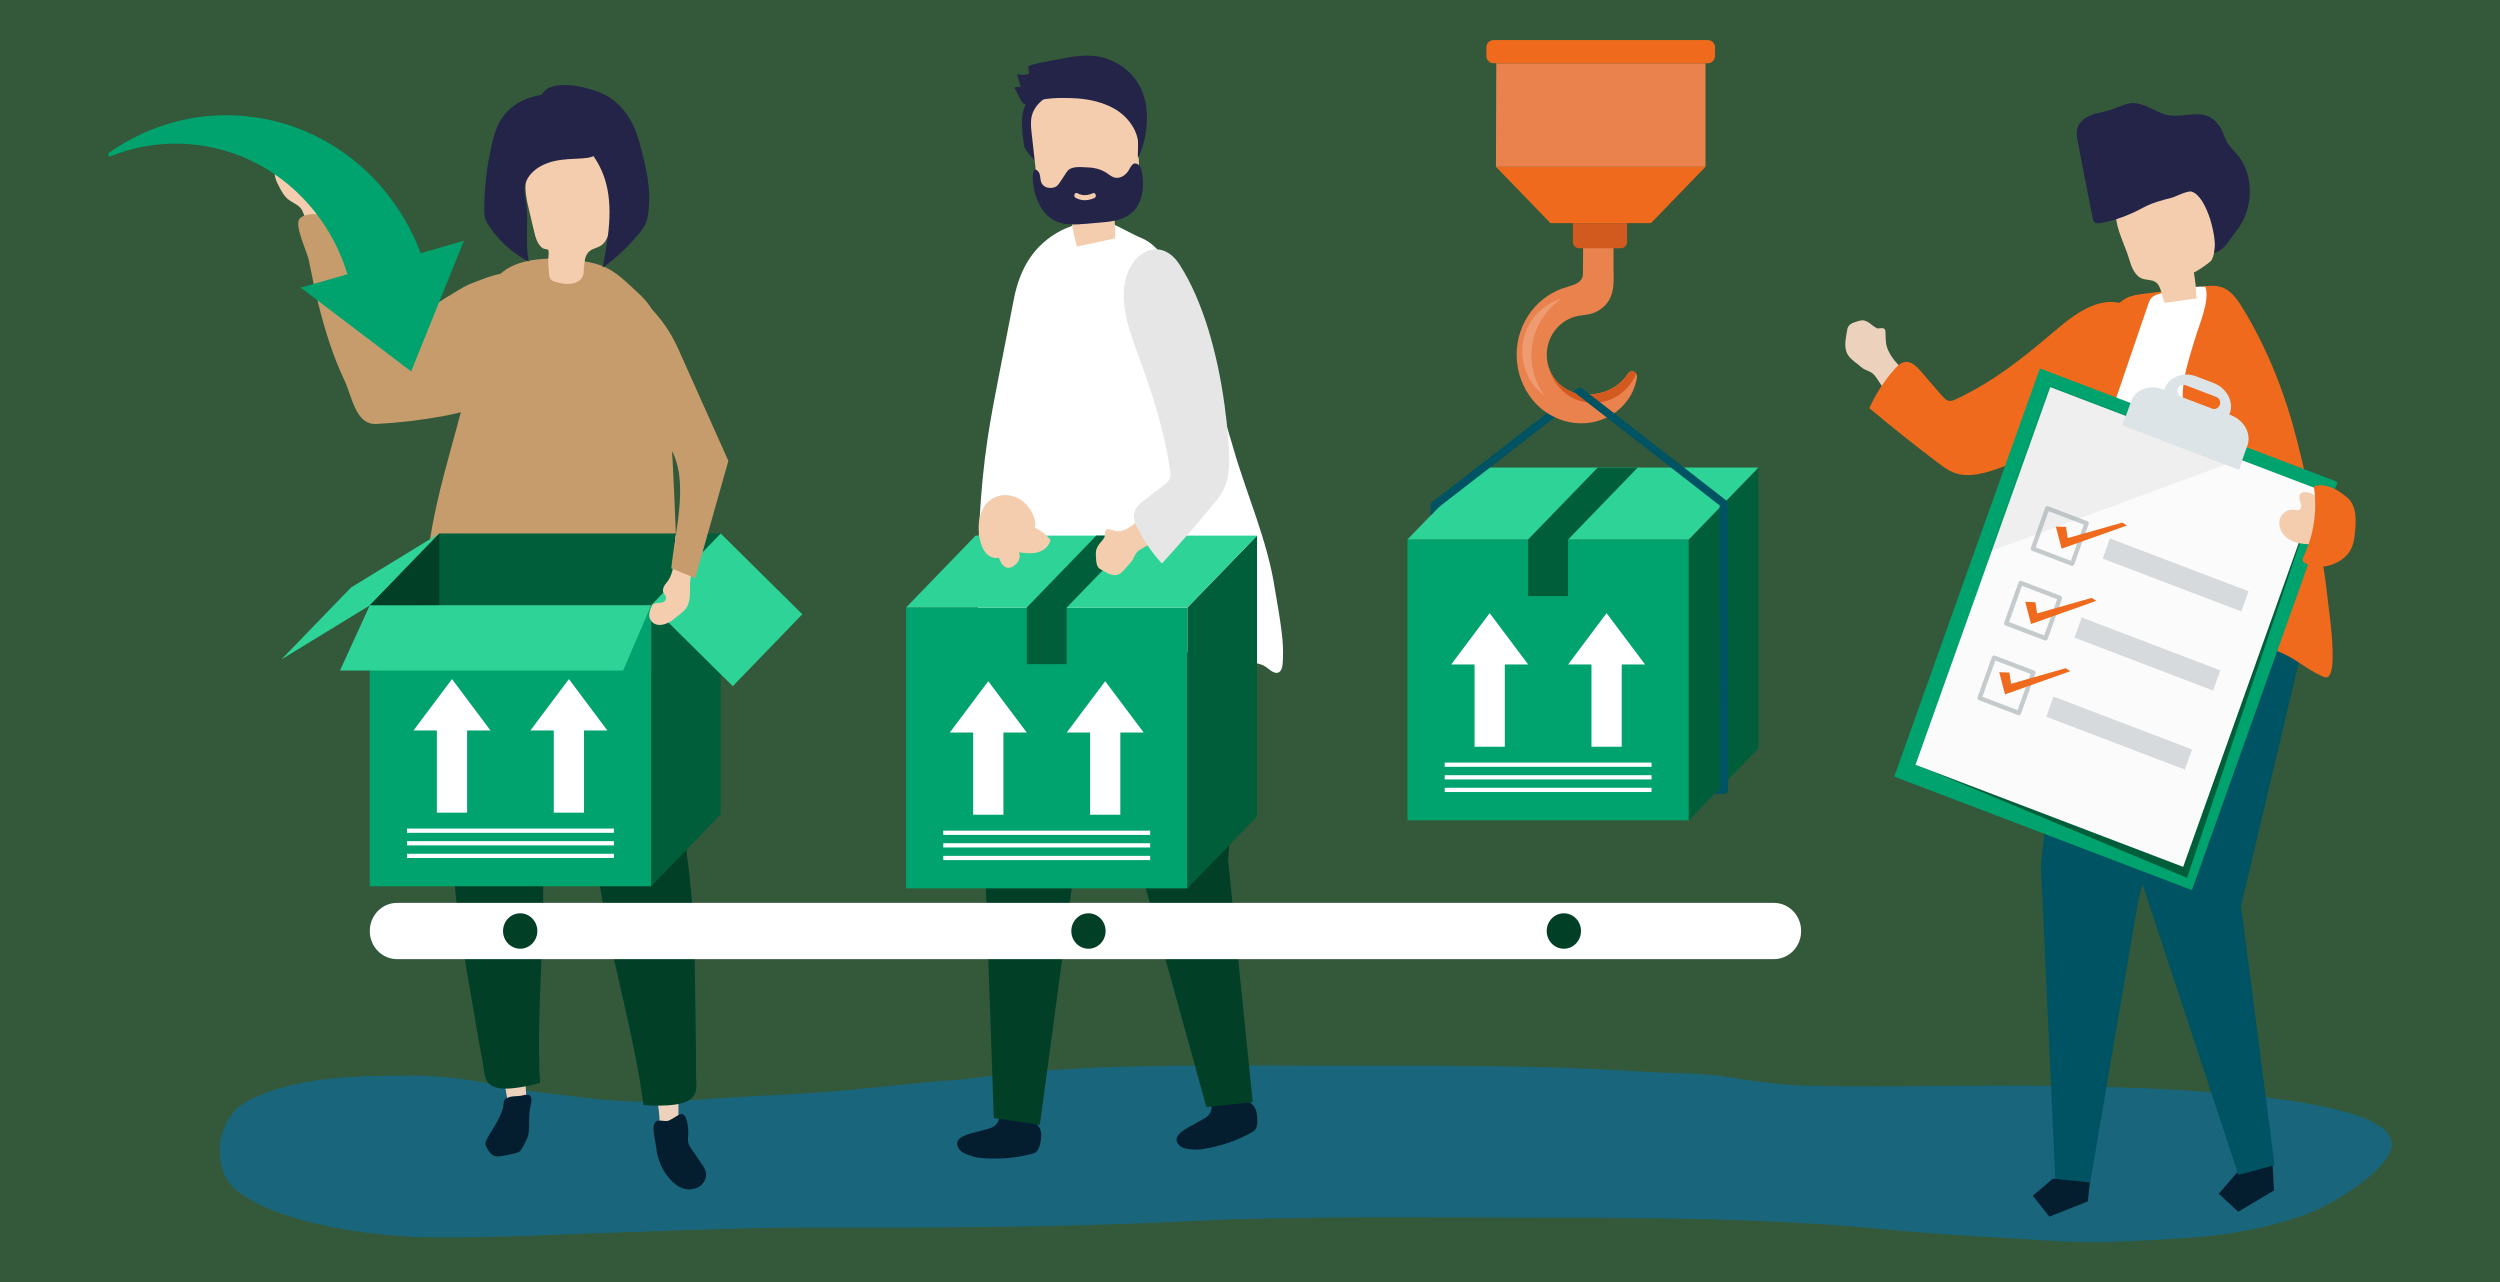 <?xml version="1.0" encoding="utf-8"?>
<!-- Generator: Adobe Illustrator 23.0.5, SVG Export Plug-In . SVG Version: 6.00 Build 0)  -->
<svg version="1.0" id="Layer_1" xmlns="http://www.w3.org/2000/svg" xmlns:xlink="http://www.w3.org/1999/xlink" x="0px" y="0px"
	 viewBox="0 0 624 320" style="enable-background:new 0 0 624 320;" xml:space="preserve">
<rect x="0" y="0" width="624" height="320" fill="#333333" stroke="none"/>
<style type="text/css">
	.st0{opacity:0.3;fill:#35B24A;}
	.st1{opacity:0.5;}
	.st2{fill:#0071BC;}
	.st3{fill:#041E30;}
	.st4{fill:#013F26;}
	.st5{fill:#FFFFFF;}
	.st6{fill:#242449;}
	.st7{fill:#F4CDAF;}
	.st8{fill:#C69C6D;}
	.st9{fill:#ECD1BD;}
	.st10{fill:#00A26D;}
	.st11{fill:#015E3A;}
	.st12{fill:#2DD397;}
	.st13{fill:#005362;}
	.st14{fill:#EA824E;}
	.st15{fill:#D35A1E;}
	.st16{opacity:0.2;fill:#FFFFFF;}
	.st17{fill:#EF6A1C;}
	.st18{fill:#FBFBFB;}
	.st19{opacity:0.05;}
	.st20{opacity:0.12;}
	.st21{fill:#DDE4E8;}
	.st22{opacity:0.47;}
	.st23{fill:#879499;}
	.st24{opacity:0.32;fill:#879499;}
	.st25{fill:#E6E6E6;}
</style>
<rect x="0" class="st0" width="624" height="320"/>
<g>
	<g class="st1">
		<path class="st2" d="M303.57,265.94c-15.88,0.04-31.75,0.32-47.6,1.62c-5.98,0.49-11.83,1.57-17.82,2.01
			c-11.96,0.87-23.71,2.5-35.72,3.25c-9.67,0.6-19.38,0.96-29.02,1.73c-9.04,0.72-19.04,0.55-28.01-0.63
			c-6.64-0.88-13.31-1.37-19.84-2.78c-7.3-1.58-15.24-2.71-22.84-2.67c-10.85,0.06-21.42,0.06-31.8,2.85
			c-3.64,0.98-8.11,2.59-10.87,4.64c-6.34,4.7-7.19,16.42-0.87,21.3c10.66,8.2,33.4,11.42,48.33,11.57
			c16.37,0.17,32.27-0.73,48.66-1.26c15.23-0.49,30.42-1.19,45.68-1.16c31.16,0.05,62.32,0,93.43-1.54
			c29.22-1.45,58.52-0.95,87.8-0.95c30.03,0,59.86,0.17,89.67,3.13c12.99,1.29,26.23,1.74,39.28,2.64
			c11.69,0.81,22.93-0.02,34.58-0.76c9.78-0.63,19.49-2.48,28.38-5.62c7.03-2.49,19.57-10.21,21.73-16.14
			c6.05-16.63-85.21-16.23-99.22-16.2c-15.67,0.04-31.47,0.42-47.13-0.02c-6.59-0.19-13.08-1.14-19.51-2.18
			c-6.4-1.04-12.86-0.78-19.35-1.21c-27.08-1.82-54.23-1.56-81.4-1.56C321.26,265.98,312.41,265.92,303.57,265.94z"/>
	</g>
	<g>
		<g>
			<g>
				<g>
					<path class="st3" d="M313.54,277.29c-0.21-0.66-0.55-1.26-1.05-1.69c-0.26-0.23-0.56-0.41-0.82-0.64
						c-1.2-1.12-1.09-2.21-2.82-1.93c-1.98,0.32-3.94,0.73-5.91,1.09c-0.08,0.01-0.16,0.03-0.22,0.09c-0.09,0.08-0.1,0.21-0.12,0.33
						c-0.07,0.71-0.14,1.42-0.21,2.13c-0.19,1.92-1.84,2.5-3.18,3.28c-0.35,0.2-0.7,0.4-1.07,0.61c-1.53,0.87-6.17,2.83-3.82,5.28
						c0.97,1.01,2.62,0.98,3.89,1.09c1.23,0.11,2.46-0.22,3.66-0.41c3.86-0.82,7.42-2.07,10.89-4.07c1.24-0.71,1.13-2.67,1-4.06
						C313.72,278.01,313.65,277.64,313.54,277.29z"/>
					<g>
						<polygon class="st4" points="305.95,153.06 310.16,168.98 306.53,214.6 312.68,275.1 301.12,276.32 285.15,218.62 
							272.27,155.41 						"/>
					</g>
				</g>
				<g>
					<path class="st3" d="M259.88,283.08c-0.05-0.69-0.24-1.36-0.62-1.9c-0.2-0.29-0.45-0.53-0.64-0.83
						c-0.91-1.38-0.54-2.41-2.29-2.58c-1.99-0.19-4-0.27-5.99-0.41c-0.08-0.01-0.16-0.01-0.23,0.03c-0.1,0.05-0.15,0.18-0.19,0.29
						c-0.23,0.67-0.47,1.34-0.7,2.01c-0.63,1.81-2.37,1.97-3.85,2.4c-0.38,0.11-0.78,0.22-1.18,0.33c-1.68,0.47-6.64,1.21-4.94,4.18
						c0.71,1.23,2.31,1.61,3.52,2.03c1.17,0.41,2.43,0.4,3.65,0.51c3.94,0.16,7.68-0.17,11.52-1.24c1.37-0.38,1.72-2.31,1.91-3.7
						C259.89,283.83,259.9,283.45,259.88,283.08z"/>
					<g>
						<polygon class="st4" points="281.44,160.62 286.99,172.17 267.67,220.49 259.55,280.74 248.05,279.05 245.99,219.07 
							248.2,154.51 						"/>
					</g>
				</g>
			</g>
			<path class="st5" d="M319.25,153.18c-0.46-2.94-0.93-5.38-1.06-6.26c-1.8-11.93-6.97-23.34-10.3-34.87
				c-3.96-13.71-8.58-27.21-13.84-40.45c-1.95-4.9-4.42-10.23-9.18-12.21c-5.47-2.27-10.75-6.86-16.21-3.54
				c-1.12,0.68-2.48,1-3.65,1.6c-6.94,3.59-10.44,9.44-11.97,17.29c-1.23,6.32-2.46,12.63-3.7,18.95
				c-1.01,5.19-2.02,10.38-2.81,15.61c-2.06,13.69-2.56,27.59-2.48,41.44c0.04,6.95,0.23,13.89,0.44,20.83
				c0.14,4.44,2.07,2.31,4.45,0.63c4.1-2.89,8.16-5.89,12.98-7.38c2.34-0.72,4.77-1.06,7.2-1.34c14.76-1.72,29.82-1.4,44.3,2.01
				c0.86,0.2,1.74,0.42,2.48,0.92c0.99,0.66,2.42,2.26,3.6,1.17c0.73-0.68,0.69-2.66,0.73-3.56
				C320.37,160.41,319.8,156.73,319.25,153.18z"/>
		</g>
		<g>
			<g>
				<g>
					<path class="st6" d="M260.44,28.4c-1.1,2.66-1.45,5.63-1.27,8.53c0.05,0.77,0.09,1.66-0.45,2.18
						c-0.58,0.56,0.09,1.56-0.46,0.96c-0.55-0.59-2.42-2.66-2.57-3.47c-0.37-1.9-0.57-3.83-0.59-5.77
						c-0.02-1.68,0.12-3.46,1.03-4.85c0.54-0.82,1.3-1.45,2.06-2.05c1.09-0.88,2.23-1.77,3.54-2.18c2.27-0.72,3.79,0,1.92,1.93
						C262.29,25.06,261.2,26.58,260.44,28.4z"/>
				</g>
				<g>
					<g>
						<path class="st7" d="M278.29,59.51c-3.16,0.68-6.32,1.35-9.48,2.03c-0.79-2.85-1.38-5.76-1.77-8.71
							c-2.83-0.19-6.2-0.76-7.48-3.72c-0.4-0.93-0.52-1.98-0.63-3.01c-0.47-4.24-0.95-8.48-1.42-12.72
							c-0.16-1.47-0.32-2.98,0.01-4.4c0.59-2.49,2.57-4.15,4.57-5.29c5.1-2.89,11.32-3.51,16.59-0.81c1.4,0.72,2.75,1.69,3.67,3.12
							c1.41,2.2,1.56,5.09,1.66,7.81c0.09,2.5,0.18,5,0.28,7.51c0.11,2.88,0.04,6.21-1.91,7.96c-1.04,0.93-2.47,1.24-3.33,2.38
							C277.53,53.7,278.65,56.86,278.29,59.51z"/>
					</g>
				</g>
				<g>
					<path class="st6" d="M258.46,48.67c0.77,2.59,2.25,4.97,4.45,6.22c2.49,1.42,5.42,1.21,8.18,0.97c1.51-0.13,3.02-0.27,4.53-0.4
						c3.82-0.34,7.55-1.28,9.07-5.72c0.7-2.05,0.75-4.34,0.39-6.52c-0.1-0.6-0.24-1.21-0.56-1.7c-0.33-0.49-0.88-0.83-1.4-0.69
						c-0.66,0.18-0.99,0.99-1.36,1.63c-0.81,1.4-2.41,2.32-3.84,1.78c-0.42-0.16-0.8-0.43-1.18-0.7c-0.15-0.11-0.31-0.22-0.47-0.33
						c-1.56-1.05-3.37-1.41-5.15-1.45c-1.54-0.04-3.84-0.37-4.83,1.12c-0.57,0.87-1.15,1.73-1.72,2.6
						c-0.24,0.36-0.48,0.72-0.81,0.97c-0.34,0.26-0.74,0.37-1.15,0.43c-1.02,0.14-2.22-0.23-2.68-1.28c-0.2-0.46-0.23-0.98-0.3-1.48
						c-0.07-0.5-0.2-1.03-0.53-1.38c-1.28-1.32-1.36,1.02-1.33,1.81C257.83,45.93,258.06,47.33,258.46,48.67z M268.91,48.22
						c1.3,0.72,2.56,0.58,3.86,0.01c0.67-0.3,1.08,0.88,0.42,1.18c-1.56,0.69-3.17,0.82-4.72-0.04
						C267.81,49.01,268.26,47.86,268.91,48.22z"/>
				</g>
				<g>
					<path class="st6" d="M254.79,21.6c-0.37-1-0.68-2.02-0.91-3.07c0.97,0.24,1.99,0.21,2.95-0.07c-0.06-0.61-0.12-1.22-0.18-1.83
						c-0.05-0.51,6.45-1.6,6.97-1.71c4.92-0.99,9.43-1.91,14.21,0.38c4.09,1.96,6.92,5.26,8,9.84c1.03,4.38,0.25,10.35-1.81,14.32
						c-0.11-1.19,0.25-4.05-0.14-5.15c-0.28-1.11-0.76-2.15-1.38-3.1c-1.23-1.89-2.99-3.4-4.94-4.39c-3.11-1.59-6.6-2.22-10.04-2.33
						c-3.15-0.1-6.97-0.09-9.94,1.12c-1.43,0.58-1.63,1-2.69-0.46c-0.19-0.26-1.77-3.33-1.65-3.35
						C253.76,21.73,254.28,21.67,254.79,21.6z"/>
				</g>
			</g>
		</g>
	</g>
	<g>
		<g>
			<g>
				<path class="st7" d="M71.9,40.98c0.66,0.46,1.19,1.25,1.61,1.98c0.68,1.19,1.6,2.54,2.93,2.52c1.15-0.02,2.09-1.12,3.25-1.14
					c1.26-0.03,2.21,1.27,2.46,2.55c0.25,1.28,0.01,2.6,0.1,3.9c0.15,2.35,1.82,5.6-0.49,7.33c-0.66,0.49-2.43,0.98-3.22,0.74
					c-1.17-0.36-1.04-0.9-1.48-2.07c-0.47-1.27-0.95-2.53-1.42-3.8c-0.7-1.88-2.28-2.1-3.73-3.25c-0.98-0.78-1.6-1.94-2.19-3.06
					c-0.57-1.08-1.15-2.21-1.16-3.43c-0.01-1.23,0.78-2.55,1.96-2.67C71.03,40.53,71.49,40.69,71.9,40.98z"/>
				<path class="st8" d="M82.35,85.88c-2.3-6.8-3.86-13.85-5.27-20.91c-0.42-2.1-3.56-8.49-2.37-10.26c1.45-2.16,7.65-1.1,9.42,0.05
					c2.31,1.51,3.8,5.8,5,8.21c3.29,6.62,5.94,14.02,11.8,18.75c-0.83-0.67,14.41-10.03,15.88-10.62
					c4.89-1.95,15.35-6.65,15.33,1.83c-0.01,3.6-0.13,7.19-0.37,10.78c-0.4,6.04-3.01,12.13-8.04,15.51
					c-3.87,2.61-8.48,3.76-13.03,4.62c-5.56,1.04-11.19,1.71-16.83,1.98c-5.11,0.25-5.98-6.83-7.92-10.94
					C84.57,91.95,83.39,88.95,82.35,85.88z"/>
			</g>
			<g>
				<g>
					<g>
						<path class="st9" d="M164.56,281.33c1.62,0.21,3.13-0.3,4.71-0.39c0.24-5.74-0.06-11.28-0.95-17.01
							c-2.6,2.66-4.57,0.91-4.77,6.18C163.49,271.82,165.02,278.76,164.56,281.33z"/>
						<path class="st3" d="M169.79,278.11c1.88-0.57,2.05,4,2,5.07c-0.03,0.64-0.14,1.3-0.01,1.93c0.14,0.69,0.54,1.3,0.94,1.87
							c0.83,1.21,1.66,2.42,2.49,3.64c0.37,0.54,0.75,1.1,0.93,1.74c0.45,1.59-0.53,3.38-2,4.04c-5.09,2.29-9.27-4.23-10.11-8.42
							c-0.13-0.64-0.21-1.29-0.3-1.94c-0.17-1.35-0.99-4.31-0.41-5.58c0.68-1.48,2.43-0.28,3.64-0.78
							C168.08,279.22,169.03,278.35,169.79,278.11z"/>
					</g>
					<path class="st4" d="M139.61,185.03c3.9,13.25,8.53,26.26,10.82,40.03c2.83,17.01,7.98,33.73,10.17,50.74
						c2,0.18,4.02,0.21,6.02,0.09c2.3-0.15,5.96-0.57,6.93-3.1c0.49-1.29,0.16-3.46,0.17-4.84c0.03-4.4-0.03-8.79-0.1-13.19
						c-0.2-12.44-0.12-25.01-1.66-37.35c-1.62-12.98-3.13-26-4.47-38.96c-0.69-6.7-1.63-13.37-2.87-19.99
						c-0.32-1.7-3.66-19.27-4.51-19.19c-10.08,1.06-19.61,3.93-28.59,8.75c-0.87,0.47-1.72,1.04-2.07,1.94
						c-0.34,0.91-0.12,1.72,0.11,2.57c2.16,8.14,5.22,15.82,7.55,23.94C137.93,179.31,138.76,182.13,139.61,185.03z"/>
				</g>
				<g>
					<g>
						<path class="st9" d="M131.91,276.47c-1.55,0.52-3.13,0.32-4.7,0.54c-1.28-5.59-1.99-11.09-2.16-16.9
							c3.03,2.11,4.65,0.01,5.81,5.15C131.24,266.92,130.99,274.03,131.91,276.47z"/>
						<path class="st3" d="M125.72,275.26c-0.17,3.11-2.73,6.32-4.19,9.04c-0.17,0.32-0.35,0.65-0.37,1.02
							c-0.04,0.54,0.26,1.04,0.54,1.5c0.39,0.64,0.82,1.31,1.49,1.62c0.65,0.31,1.41,0.22,2.12,0.1c1.19-0.2,2.36-0.45,3.53-0.76
							c0.29-0.08,0.59-0.16,0.83-0.34c0.29-0.21,0.47-0.54,0.65-0.86c0.9-1.63,1.65-2.79,1.71-4.66c0.06-1.94-0.07-3.96,0.38-5.86
							c0.22-0.92,0.51-2.1-0.23-2.65c-0.57-0.43-1.7,0.05-2.35,0.12c-1.16,0.13-2.21-0.01-3.3,0.55c-0.22,0.11-0.44,0.25-0.58,0.46
							C125.78,274.75,125.73,275,125.72,275.26z"/>
					</g>
					<path class="st4" d="M138.92,177.04c-1.43,13.77-3.61,27.45-3.36,41.42c0.31,17.26-1.71,34.68-0.76,51.81
						c-1.93,0.57-3.91,0.99-5.9,1.25c-2.29,0.3-5.96,0.6-7.37-1.7c-0.72-1.17-0.79-3.37-1.05-4.72c-0.83-4.31-1.57-8.64-2.3-12.98
						c-2.06-12.26-4.42-24.59-5.16-37.01c-0.77-13.06-1.65-26.15-2.69-39.14c-0.54-6.71-0.83-13.45-0.81-20.19
						c0-1.74,0.09-19.64,0.94-19.72c10.09-0.92,19.97,0.05,29.68,3.05c0.94,0.29,1.88,0.69,2.38,1.51c0.5,0.82,0.43,1.66,0.36,2.54
						c-0.65,8.41-2.25,16.56-3.07,24.98C139.53,171.09,139.23,174.02,138.92,177.04z"/>
				</g>
				<path class="st8" d="M150.61,66.51c0.16,0.07,0.32,0.14,0.48,0.21c2.63,1.21,4.81,3.24,6.94,5.24c3.2,3,4.79,4.33,5.86,8.55
					c1,3.94,1.53,8.08,2.05,12.11c2.68,20.71,2.3,41.15,3.9,61.95c0.44,5.66,0.65,12.3-3.58,15.92c-6.82-6.15-15.76-7.01-24.41-7.52
					c-6.07-0.36-11.9-2.74-18.03-2.4c-5.86,0.33-10.86-1.47-16.78-1.42c-1.43,0.01-3.24-0.11-3.73-1.5
					c2.39-6.21,2.73-13.02,3.55-19.65c2.14-17.15,8.56-33.35,11.73-50.33c1.08-5.77,2.01-15.4,6.6-19.54
					c5-4.51,15.8-3.97,21.83-2.68C148.24,65.7,149.45,66.03,150.61,66.51z"/>
				<g>
					<g>
						<g>
							<g>
								<path class="st7" d="M145.33,69.25c-0.11,0.19-0.24,0.36-0.42,0.53c-0.71,0.65-1.67,0.98-2.61,1.07
									c-1.23,0.11-2.47-0.17-3.67-0.48c-1.62-0.42-1.51-1.41-1.66-2.96c-0.08-0.85-0.12-1.7-0.13-2.55
									c-0.01-0.47,0.26-2.12-0.01-2.47c-0.18-0.23-0.98-0.2-1.32-0.41c-0.53-0.33-0.96-0.9-1.27-1.46
									c-0.49-0.89-0.73-1.9-0.96-2.89c-0.41-1.73-0.81-3.45-1.22-5.18c-0.42-1.76-0.83-3.54-0.9-5.36
									c-0.1-2.74,0.54-6.55,2.63-8.42c1.91-1.71,4.59-2.19,7.03-2.37c3.23-0.24,6.53,0.57,9.21,2.49
									c1.08,0.78,2.09,1.76,2.68,3.07c0.91,2.02,0.7,4.45,0.47,6.73c-0.22,2.1-0.43,4.2-0.65,6.3c-0.25,2.42-0.69,5.19-2.52,6.4
									c-0.97,0.64-2.2,0.72-3.05,1.57c-1.06,1.06-1.09,2.75-1.21,4.17C145.68,67.83,145.7,68.6,145.33,69.25z"/>
							</g>
						</g>
					</g>
				</g>
				<path class="st6" d="M131.34,50.98c0.07,0.48,0.13,0.98,0.16,1.48c0.28,4.33-0.37,8.49,0.47,12.83c-3.77-1.9-7.15-4.9-9.79-8.69
					c-0.45-0.65-0.89-1.34-1.12-2.16c-0.21-0.78-0.22-1.62-0.21-2.44c0.06-5.26,0.67-10.53,1.83-15.63
					c0.46-2.02,1.01-4.05,1.96-5.81c2.85-5.32,8.58-7.09,13.73-7.15c2.98-0.03,6.11,0.42,8.52,2.5c2.6,2.25,3.31,6.13,3.18,9.44
					c-0.03,0.81-0.09,1.66-0.49,2.36c-0.82,1.46-2.71,1.74-4.35,1.83c-2.29,0.12-4.61,0.16-6.85,0.66
					c-2.24,0.51-4.45,1.54-5.96,3.32C130.32,46.04,130.96,48.33,131.34,50.98z"/>
				<path class="st6" d="M158.01,31.2c0.7,1.45,1.25,3.01,1.68,4.64c1.52,5.75,2.94,11.19,2.12,17.28c-0.11,0.85-0.26,1.7-0.57,2.48
					c-0.41,1.05-1.08,1.91-1.76,2.73c-2.72,3.27-5.77,6.12-9.05,8.48c1.39-7.34,2.75-15.21,0.53-22.14
					c-1.72-5.39-5.32-9.21-9.26-12.14c-2.2-1.64-8.13-4.96-6.61-8.62c2.09-5.04,13.56-1.83,16.74,0.2
					C154.65,25.88,156.62,28.34,158.01,31.2z"/>
			</g>
		</g>
	</g>
	<g>
		<rect x="226.15" y="151.64" class="st10" width="70.23" height="70.1"/>
		<polygon class="st11" points="296.38,221.74 313.75,203.79 313.75,133.69 296.38,151.64 		"/>
		<polygon class="st12" points="296.38,151.64 313.75,133.69 243.51,133.69 226.15,151.64 		"/>
		<polygon class="st11" points="273.64,133.69 256.27,151.64 256.27,165.77 266.24,165.77 266.24,151.64 266.26,151.64 
			283.62,133.69 		"/>
		<g>
			<polygon class="st5" points="275.85,170.03 266.25,182.84 272.08,182.84 272.08,203.36 279.63,203.36 279.63,182.84 
				285.46,182.84 			"/>
			<polygon class="st5" points="237.07,182.84 242.9,182.84 242.9,203.36 250.45,203.36 250.45,182.84 256.28,182.84 246.67,170.03 
							"/>
		</g>
		<g>
			<rect x="235.44" y="207.33" class="st5" width="51.64" height="1.06"/>
			<rect x="235.44" y="210.47" class="st5" width="51.64" height="1.06"/>
			<rect x="235.44" y="213.62" class="st5" width="51.64" height="1.06"/>
		</g>
	</g>
	<g>
		<rect x="92.29" y="151.11" class="st10" width="70.23" height="70.1"/>
		<polygon class="st11" points="162.52,221.21 179.89,203.26 179.89,133.16 162.52,151.11 		"/>
		<polygon class="st11" points="162.52,151.11 179.89,133.16 109.66,133.16 92.29,151.11 		"/>
		<g>
			<polygon class="st5" points="142,169.5 132.39,182.32 138.22,182.32 138.22,202.84 145.77,202.84 145.77,182.32 151.6,182.32 			
				"/>
			<polygon class="st5" points="103.21,182.32 109.04,182.32 109.04,202.84 116.59,202.84 116.59,182.32 122.42,182.32 
				112.82,169.5 			"/>
		</g>
		<polygon class="st12" points="179.89,133.16 200.26,153.32 182.9,171.27 162.52,151.11 		"/>
		<polygon class="st12" points="109.65,133.16 87.62,146.63 70.26,164.58 92.29,151.11 		"/>
		<polygon class="st4" points="109.65,133.16 109.65,151.11 92.29,151.11 		"/>
		<polygon class="st12" points="162.52,151.11 155.53,167.37 84.86,167.37 92.29,151.11 		"/>
		<g>
			<rect x="101.59" y="206.81" class="st5" width="51.64" height="1.06"/>
			<rect x="101.59" y="209.95" class="st5" width="51.64" height="1.06"/>
			<rect x="101.59" y="213.1" class="st5" width="51.64" height="1.06"/>
		</g>
	</g>
	<path class="st10" d="M104.99,63.2c-6.52-17.48-21.7-30.93-40.91-33.86c-13.45-2.05-26.45,1.43-36.86,8.78
		c-0.47,0.34-0.1,1.09,0.43,0.88c7.01-2.82,14.79-3.86,22.76-2.65c17.62,2.68,31.33,15.62,36.3,32.1L75.06,71.8l13.67,10.37
		l13.89,10.54l5.69-14.09l7.48-18.52L104.99,63.2z"/>
	<g>
		<g>
			<rect x="351.3" y="134.65" class="st10" width="70.23" height="70.1"/>
			<polygon class="st11" points="421.53,204.75 438.9,186.8 438.9,116.7 421.53,134.65 			"/>
			<polygon class="st12" points="421.53,134.65 438.9,116.7 368.66,116.7 351.3,134.65 			"/>
			<polygon class="st11" points="398.79,116.7 381.42,134.65 381.42,148.78 391.39,148.78 391.39,134.65 391.41,134.65 
				408.77,116.7 			"/>
			<g>
				<polygon class="st5" points="401,153.04 391.4,165.85 397.23,165.85 397.23,186.38 404.78,186.38 404.78,165.85 410.61,165.85 
									"/>
				<polygon class="st5" points="362.22,165.85 368.05,165.85 368.05,186.38 375.6,186.38 375.6,165.85 381.43,165.85 
					371.82,153.04 				"/>
			</g>
			<g>
				<rect x="360.59" y="190.34" class="st5" width="51.64" height="1.06"/>
				<rect x="360.59" y="193.49" class="st5" width="51.64" height="1.06"/>
				<rect x="360.59" y="196.63" class="st5" width="51.64" height="1.06"/>
			</g>
		</g>
		<g>
			<path class="st13" d="M389.29,103.22c0.45-0.32,0.55-0.95,0.24-1.41c-0.31-0.46-0.92-0.57-1.37-0.25l-30.67,23.73
				c-0.26,0.19-0.42,0.5-0.42,0.83v2.56l1.96-2.03l0,0L389.29,103.22z"/>
		</g>
		<g>
			<g>
				<path class="st14" d="M407.82,92.76c-0.54-0.22-1.12-0.03-1.43,0.45c-3.92,5.94-10.6,5.21-10.73,5.2
					c-5.29,0-9.59-4.43-9.59-9.87c0-4.36,2.85-8.25,6.92-9.47c0.68-0.2,1.37-0.3,2.11-0.4c1.01-0.14,2.06-0.28,3.07-0.73
					c1.64-0.73,2.95-1.97,3.7-3.51c0.97-1.99,0.92-4.19,0.88-6.33c-0.01-0.42-0.02-0.84-0.02-1.26v-4.88c0-0.32-0.25-0.57-0.55-0.57
					h-6.49c-0.3,0-0.55,0.25-0.55,0.57c0,0-0.02,6.09-0.03,6.23c-0.01,2.14-1.6,2.76-4.04,3.45c-3.5,1-6.7,3.17-8.93,6.13
					c-2.31,3.06-3.59,6.89-3.59,10.77c0,4.17,1.45,8.21,4.08,11.39c3.04,3.66,7.57,5.73,12.1,5.73c1.41,0,2.83-0.2,4.2-0.62
					c5.17-1.57,8.96-5.87,9.66-10.95C408.66,93.51,408.36,92.97,407.82,92.76z"/>
				<path class="st15" d="M407.82,92.76c-0.54-0.22-1.12-0.03-1.43,0.45v0c-3.92,5.94-10.98,5.84-14.41,4.44
					c0.01,0,0.02,0.01,0.02,0.01c-0.01,0-0.02-0.01-0.02-0.01c-0.97-0.42-1.86-1-2.64-1.7c-1.48-1.41-2.27-2.67-2.72-4.1
					c1.37,5.07,5.74,8.72,11.08,8.72c4.81,0,8.93-3.02,10.71-7.32C408.27,93.04,408.07,92.86,407.82,92.76z"/>
				<path class="st16" d="M389.77,74.59c-0.11,0.03-0.23,0.05-0.34,0.08c-6.97,2.09-10.98,9.63-8.95,16.83
					c0.86,3.08,2.7,5.59,5.05,7.3c-1.16-1.58-2.08-3.4-2.64-5.42C380.82,86.07,383.83,78.48,389.77,74.59z"/>
				<g>
					<polygon class="st14" points="373.47,15.79 425.69,15.79 425.69,41.63 373.39,41.63 					"/>
					<polygon class="st17" points="373.39,41.63 386.99,55.69 399.54,55.69 412.09,55.69 425.69,41.63 					"/>
					<path class="st15" d="M404.55,61.96h-10.4c-0.86,0-1.55-0.7-1.55-1.55v-4.71h13.51v4.71
						C406.11,61.26,405.41,61.96,404.55,61.96z"/>
				</g>
			</g>
			<path class="st17" d="M426.26,15.79h-53.45c-1,0-1.81-0.81-1.81-1.81v-2.17c0-1,0.81-1.81,1.81-1.81h53.45
				c1,0,1.81,0.81,1.81,1.81v2.17C428.07,14.98,427.26,15.79,426.26,15.79z"/>
		</g>
		<path class="st13" d="M431.2,125.67c0-0.31-0.14-0.6-0.38-0.8l-35.9-27.91c-0.36-0.29-0.86-0.29-1.22,0l-1.25,0.86l0.67,0.22
			l36.11,28.12l0.13,70.48l-1.47,1.52h2.46c0.26,0,0.51-0.11,0.7-0.3c0.18-0.19,0.29-0.45,0.29-0.72L431.2,125.67z"/>
	</g>
	<g>
		<path class="st5" d="M442.78,239.4H99.09c-3.75,0-6.79-3.14-6.79-7.02l0,0c0-3.88,3.04-7.02,6.79-7.02h343.68
			c3.75,0,6.79,3.14,6.79,7.02l0,0C449.57,236.26,446.53,239.4,442.78,239.4z"/>
		<ellipse class="st4" cx="129.84" cy="232.38" rx="4.28" ry="4.42"/>
		<ellipse class="st4" cx="271.68" cy="232.38" rx="4.28" ry="4.42"/>
		<ellipse class="st4" cx="390.34" cy="232.38" rx="4.28" ry="4.42"/>
	</g>
	<g>
		<g>
			<g>
				<path class="st7" d="M174.08,139.77c0.63-1.53,1.11-3.11,1.59-4.7c-2.34-0.56-4.68-1.09-7.03-1.56
					c-0.05,0.45-0.09,0.9-0.13,1.33c-0.2,2.24-0.06,4.52-0.49,6.73c-0.22,1.14-0.57,2.36-1.23,3.31c-0.59,0.84-1.13,1.19-1.31,2.33
					c-0.17,1.06,1.17,1.41,0.64,2.52c-0.57,1.2-2.29,0.33-3.18,1.19c-0.25,0.25-0.4,0.59-0.53,0.92c-0.32,0.86-0.55,1.87-0.14,2.69
					c1.25,2.51,4.51,1.28,5.99-0.06c1.01-0.91,2.35-1.62,3.09-2.8c1.52-2.43,0.39-5.64,1.23-8.28
					C172.99,142.15,173.58,140.98,174.08,139.77z"/>
			</g>
		</g>
		<path class="st8" d="M154.41,98.43c2.73,4.43,8.07,7.57,11.58,11.59c6.85,7.85,2.46,22.25,1.57,31.83l5.97,2.44l8.27-29.26
			l-12.56-28.06c-3.65-8.14-10.18-14.53-18.24-17.84l-5.67-2.33c2.23,0.93,4.84,17.4,5.54,19.92c0.93,3.34,1.44,7.6,2.98,10.7
			C154.01,97.76,154.2,98.1,154.41,98.43z"/>
	</g>
	<g>
		<g>
			<g>
				<path class="st9" d="M464.64,79.97c0.16-0.02,0.33-0.04,0.48-0.01c1.43,0.27,2.02,1.29,3.32,1.95c0.58,0.29,2-0.59,2.16,0.79
					c0.06,0.51,0.03,1.78,0.15,2.87c0.17,1.59,1.31,3.5,2.49,4.84c1.58,1.8,3.3,3.68,5.11,5.21c3.8,3.21,8.38,6.35,12.71,8.76
					c4.16-7.22,12.46-11.65,20.56-10.99c0.85,0.07,1.72,0.2,2.44,0.68c0.6,0.4,1.04,1.02,1.4,1.67c3.74,6.83-2.68,10.21-7.74,13.15
					c-3.16,1.84-6.48,3.49-9.87,4.83c-4.75,1.87-8.79,0.14-12.85-2.8c-4.3-3.12-8.59-6.35-12.17-10.36
					c-1.74-1.95-2.99-4.09-4.45-6.23c-1.44-2.12-2.28-1.34-4-2.85c-0.96-0.85-2.1-1.52-2.89-2.54c-1.43-1.83-0.82-4.18-0.49-6.28
					c0.08-0.52,0.14-0.88,0.43-1.28c0.47-0.65,1.2-0.86,1.92-1.09C463.76,80.13,464.19,80.03,464.64,79.97z"/>
			</g>
			<g>
				<path class="st17" d="M506.86,113.73c-2.57,1.15-5.14,2.17-7.65,3.05c-3.75,1.31-7.86,2.62-11.56,1.18
					c-1.43-0.56-2.68-1.49-3.91-2.42c-5.83-4.41-11.56-8.97-17.17-13.68c1.62-3.55,3.76-6.84,6.33-9.73
					c0.72-0.81,1.56-1.63,2.61-1.78c1.57-0.21,2.89,1.12,3.95,2.34c1.71,1.99,3.43,3.98,5.14,5.97c0.56,0.65,1.2,1.34,2.03,1.41
					c0.54,0.05,1.07-0.18,1.57-0.42c9.39-4.43,16.37-10.01,24.29-16.72c3.49-2.96,7.14-6,11.51-7.18
					c9.33-2.52,16.97,7.96,11.14,16.33C528.49,101.63,517.67,108.88,506.86,113.73z"/>
			</g>
		</g>
		<g>
			<g>
				<g>
					<polygon class="st3" points="567.33,292.38 567.6,297.13 558.67,302.45 553.8,297.97 558.13,292.94 567.06,287.62 					"/>
				</g>
				<g>
					<polygon class="st13" points="573.64,147.95 574.46,162.4 559.38,226.11 567.73,290.82 558.71,293.26 533.08,215.63 
						532.47,192.21 538.37,144.03 					"/>
				</g>
			</g>
			<g>
				<g>
					<polygon class="st13" points="515.82,155.72 509.41,216.17 513.05,295.31 521.54,296.16 533.72,224.72 552.14,153.9 					"/>
				</g>
				<g>
					<polygon class="st3" points="521.59,295.12 521.14,299.86 511.51,303.67 507.38,298.46 512.41,294.19 					"/>
				</g>
			</g>
			<g>
				<g>
					<path class="st17" d="M581.72,155.61c0.6,5.51,1.09,12.97-0.94,13.44c-0.38,0.09-0.77-0.07-1.12-0.23
						c-3.73-1.67-6.49-4.25-10.16-5.86c-3.85-1.68-8.14-2.37-12.32-2.73c-6.26-0.58-12.61-0.71-18.89-0.23
						c-4.94,0.38-9.85,1.28-14.72,2.16c-4.05,0.74-7.74,2.35-11.93,2.44c-4.29,0.1-8.61-0.86-12.46-2.83
						c-0.14-0.07-0.29-0.16-0.36-0.3c-0.08-0.16-0.03-0.35,0.01-0.52c0.65-2.55,1.06-5.05,2.46-7.24c1.56-2.45,2.56-5.46,3.61-8.18
						c2.18-5.66,4.19-11.57,5.54-17.51c2.12-8.1,4.65-16.04,6.68-24.16c1.4-5.63,2.63-11.34,4.73-16.74
						c1.64-4.23,4.69-10.48,8.82-12.67c1.4-0.74,3-0.95,4.56-1.14c4.74-0.59,9.47-1.18,14.21-1.77c1.73-0.21,3.52-0.42,5.17,0.17
						c2.46,0.88,4.03,3.32,5.41,5.61c6.19,10.25,10.55,21.51,13.48,33.28c1.53,6.14,2.98,12.31,4.24,18.51
						c1.4,6.92,2.56,13.9,3.3,20.93C581.12,150.81,581.43,152.99,581.72,155.61z"/>
				</g>
			</g>
			<g>
				<path class="st5" d="M544.8,99.36c0.07,2.8,0.7,5.55,1.32,8.27c3.81,16.59,7.63,33.18,11.44,49.78
					c-12.76,1.09-25.52,2.17-38.28,3.26c-0.09-6.34-0.19-12.68-0.28-19.03c-0.06-4.07-0.12-8.15,0.36-12.19
					c0.77-6.52,2.9-12.79,5.03-18.99c3.92-11.47,7.85-22.95,11.77-34.42c0.21-0.61,0.43-1.25,0.88-1.72
					c0.53-0.56,1.31-0.81,2.05-1.01c3.59-1,7.65-1.94,11.37-1.73c1.22,3.36-1.63,9.67-2.6,13C546.45,89.41,544.68,94.25,544.8,99.36
					z"/>
			</g>
			<g>
				<g>
					<path class="st7" d="M540.33,75.6c2.63-0.37,5.26-0.74,7.9-1.1c-0.05-2.19-0.27-4.37-0.65-6.53c0.05,0.26,4.07-2.44,4.4-3
						c0.94-1.61,0.85-4.15,1.14-5.98c0.62-3.9,1.14-8.28-1.11-11.49c-2.33-3.32-6.8-4.1-10.76-3.84
						c-4.97,0.33-10.37,2.35-12.53,6.98c-1.95,4.19,1.47,9.77,2.67,13.89c0.59,2.03,1.42,4.33,3.36,5.03
						c1.03,0.37,2.22,0.21,3.16,0.78C539.56,71.35,539.43,73.85,540.33,75.6z"/>
				</g>
				<g>
					<path class="st6" d="M520.24,43.8c-0.54-2.8-1.09-5.61-1.63-8.41c-0.2-1.04-0.4-2.12-0.16-3.15c0.4-1.72,1.94-2.91,3.55-3.53
						c1.6-0.61,3.33-0.79,4.96-1.33c1.74-0.57,3.39-1.55,5.21-1.64c3.46-0.17,6.4,2.89,9.86,3.13c4.79,0.33,8.93-2.31,12.29,3.16
						c0.62,1.01,0.87,2.21,1.43,3.25c0.72,1.35,1.9,2.35,2.86,3.53c4.22,5.17,3.75,13.66-0.36,18.77c-1.99,2.48-2.71,4.61-5.67,5.63
						c1.13-3.04-1.72-14.45-5.63-15.39c-1.03-0.25-3.94,1.3-5.03,1.58c-2.43,0.6-4.79,1.24-7.02,2.45
						c-3.31,1.8-6.95,3.19-10.65,3.83c-0.47,0.08-1,0.15-1.39-0.14c-0.37-0.27-0.48-0.77-0.57-1.23
						C521.6,50.8,520.92,47.3,520.24,43.8z"/>
				</g>
			</g>
		</g>
		<g>
			<g>
				<g>
					<polygon class="st10" points="547.1,222.17 472.8,193.84 509.15,91.95 583.45,120.29 					"/>
					<polygon class="st11" points="479.9,191.58 481.01,192 545.89,219.11 578.55,122.1 575.18,121.84 					"/>
					<polygon class="st18" points="544.92,216.37 478.11,190.89 511.74,96.63 578.55,122.1 					"/>
					<polygon class="st19" points="511.5,96.13 559.56,114.45 496.59,137.67 					"/>
					<g>
						<polygon class="st20" points="558.83,117.2 529.82,106.13 530.81,103.34 559.83,114.4 						"/>
						<g>
							<path class="st21" d="M556.9,103.67l-0.45-0.17l0.11-0.31c1.05-2.94-0.76-6.34-4.05-7.59l-4.33-1.65
								c-3.28-1.25-6.8,0.11-7.85,3.05l-0.11,0.31l-0.45-0.17c-3.28-1.25-6.8,0.11-7.85,3.05l-2.12,5.94l29.02,11.06l2.12-5.94
								C562,108.32,560.19,104.92,556.9,103.67z M552.12,101.98l-7.64-2.91c-0.78-0.3-1.19-1.2-0.9-2c0.29-0.8,1.16-1.22,1.94-0.92
								l7.64,2.91c0.78,0.3,1.19,1.2,0.9,2C553.78,101.87,552.9,102.28,552.12,101.98z"/>
						</g>
					</g>
				</g>
				<g class="st22">
					<path class="st23" d="M521,130.09c-3.27-1.25-6.54-2.49-9.81-3.74c-0.28-0.11-0.6,0.05-0.7,0.33c-1.2,3.36-2.4,6.72-3.6,10.08
						c-0.1,0.28,0.05,0.61,0.32,0.72c3.27,1.25,6.54,2.49,9.81,3.74c0.15,0.06,0.28,0.04,0.4-0.01c0.01,0,0.02-0.01,0.02-0.01
						c0,0,0.01,0,0.01-0.01c0.11-0.05,0.21-0.15,0.27-0.3c1.2-3.36,2.4-6.72,3.6-10.08C521.43,130.53,521.28,130.2,521,130.09z
						 M516.9,139.98c-2.93-1.12-5.86-2.23-8.79-3.35c1.07-3.01,2.15-6.02,3.22-9.03c2.93,1.12,5.86,2.23,8.79,3.35
						C519.05,133.96,517.97,136.97,516.9,139.98z"/>
					<path class="st23" d="M514.36,148.73c-3.27-1.25-6.54-2.49-9.81-3.74c-0.28-0.11-0.6,0.05-0.7,0.33
						c-1.2,3.36-2.4,6.72-3.6,10.08c-0.1,0.28,0.05,0.61,0.32,0.72c3.27,1.25,6.54,2.49,9.81,3.74c0.15,0.06,0.28,0.04,0.4-0.01
						c0.01,0,0.02-0.01,0.02-0.01c0,0,0.01,0,0.01-0.01c0.11-0.05,0.21-0.15,0.27-0.3c1.2-3.36,2.4-6.72,3.6-10.08
						C514.78,149.17,514.63,148.84,514.36,148.73z M510.25,158.61c-2.93-1.12-5.86-2.23-8.79-3.35c1.07-3.01,2.15-6.02,3.22-9.03
						c2.93,1.12,5.86,2.23,8.79,3.35C512.4,152.6,511.32,155.6,510.25,158.61z"/>
					<path class="st23" d="M507.71,167.37c-3.27-1.25-6.54-2.49-9.81-3.74c-0.28-0.11-0.6,0.05-0.7,0.33
						c-1.2,3.36-2.4,6.72-3.6,10.08c-0.1,0.28,0.05,0.61,0.32,0.72c3.27,1.25,6.54,2.49,9.81,3.74c0.15,0.06,0.28,0.04,0.4-0.01
						c0.01,0,0.02-0.01,0.02-0.01c0,0,0.01,0,0.01-0.01c0.11-0.05,0.21-0.15,0.27-0.3c1.2-3.36,2.4-6.72,3.6-10.08
						C508.13,167.8,507.98,167.47,507.71,167.37z M503.6,177.25c-2.93-1.12-5.86-2.23-8.79-3.35c1.07-3.01,2.15-6.02,3.22-9.03
						c2.93,1.12,5.86,2.23,8.79,3.35C505.75,171.23,504.67,174.24,503.6,177.25z"/>
				</g>
				<polygon class="st17" points="513.14,131.43 515.67,131.52 516.09,134.31 529.71,130.44 530.87,131.17 514.58,136.95 				"/>
				<polygon class="st17" points="505.5,150.22 508.03,150.31 508.46,153.11 522.08,149.23 523.24,149.97 506.95,155.75 				"/>
				<polygon class="st17" points="499.01,167.78 501.54,167.87 501.96,170.67 515.58,166.79 516.74,167.53 500.45,173.31 				"/>
				<polygon class="st24" points="545.35,192.1 510.75,178.9 512.55,173.86 547.15,187.06 				"/>
				<polygon class="st24" points="552.39,172.36 517.79,159.16 519.59,154.12 554.19,167.32 				"/>
				<polygon class="st24" points="559.44,152.62 524.83,139.43 526.63,134.39 561.24,147.58 				"/>
			</g>
		</g>
		<g>
			<path class="st7" d="M574.23,125.51c0.23,0.63,0.23,1.5-0.37,1.78c-0.35,0.16-0.76,0.03-1.14-0.04
				c-1.44-0.26-3.01,0.63-3.57,2.03c-0.66,1.65,0.1,3.64,1.43,4.78c1.33,1.14,3.1,1.58,4.82,1.74c1.08,0.1,2.29,0.06,3.08-0.71
				c0.41-0.39,0.65-0.93,0.86-1.47c1.08-2.74,1.98-6.31-0.11-8.8C577.59,122.85,572.7,121.28,574.23,125.51z"/>
			<path class="st17" d="M586.61,124.96c-0.22-0.28-0.47-0.54-0.75-0.78c-2.3-1.92-5.27-3.77-8.33-2.79
				c0.92,5.85,0.04,12-2.47,17.33c-0.2,0.42-0.41,0.91-0.23,1.34c0.35,0.81,2.86,1.38,3.61,1.41c3.33,0.15,6.76-1.56,8.2-4.1
				c0.85-1.49,1.03-3.15,1.19-4.76C588.09,130.11,588.2,127.02,586.61,124.96z"/>
		</g>
	</g>
	<g>
		<g>
			<path class="st7" d="M273.55,137.74c0.01-0.17,0.03-0.35,0.08-0.51c0.44-1.45,1.29-1.84,2-3.06c0.32-0.55-0.1-2.25,0.95-2.1
				c0.39,0.05,1.32,0.37,2.15,0.5c1.2,0.18,2.8-0.59,3.99-1.53c1.6-1.26,3.27-2.65,4.71-4.22c3.01-3.29,6.11-7.41,8.62-11.44
				c-4.62-6.03-6.49-15.8-4.63-24.2c0.19-0.88,0.44-1.77,0.91-2.42c0.4-0.55,0.93-0.87,1.47-1.1c5.68-2.41,7.08,5.14,8.4,11.16
				c0.82,3.75,1.48,7.64,1.89,11.52c0.58,5.44-1.39,9.31-4.24,12.93c-3.03,3.83-6.15,7.63-9.71,10.5c-1.73,1.39-3.53,2.23-5.36,3.29
				c-1.81,1.04-1.37,2.1-2.78,3.58c-0.79,0.82-1.48,1.87-2.37,2.48c-1.59,1.09-3.22-0.08-4.72-0.9c-0.37-0.21-0.63-0.34-0.87-0.74
				c-0.4-0.64-0.43-1.47-0.48-2.28C273.51,138.71,273.51,138.22,273.55,137.74z"/>
		</g>
		<g>
			<path class="st25" d="M305.61,100.81c0.42,2.98,0.73,5.92,0.96,8.77c0.33,4.25,0.61,8.9-1.09,12.47
				c-0.65,1.38-1.55,2.49-2.45,3.58c-4.24,5.16-8.58,10.17-13.01,15.03c-2.35-2.51-4.41-5.52-6.11-8.89
				c-0.48-0.95-0.94-2.02-0.87-3.16c0.11-1.71,1.32-2.8,2.4-3.64c1.76-1.36,3.52-2.72,5.28-4.08c0.57-0.44,1.19-0.96,1.38-1.82
				c0.13-0.56,0.05-1.17-0.04-1.75c-1.68-10.92-4.62-19.55-8.23-29.44c-1.59-4.36-3.22-8.89-3.35-13.78
				c-0.28-10.42,8.75-16.12,13.94-8.06C300.34,75.23,303.86,88.3,305.61,100.81z"/>
		</g>
	</g>
	<g>
		<path class="st7" d="M253.91,140.44c0.6-0.69,0.81-1.76,0.39-2.59c1.55,0.21,3.14,0.42,4.66,0.02c1.52-0.4,2.95-1.54,3.25-3.13
			c-1.86-2.29-4.63-3.76-7.52-3.99c-1.25-0.1-2.6,0.05-3.61,0.83C246.9,134.8,249.56,145.4,253.91,140.44z"/>
		<path class="st7" d="M251.34,135.83c0.96-0.8,2.17-1.22,3.36-1.57c1.28-0.38,2.72-0.82,3.37-2.03c0.55-1.03,0.34-2.33-0.09-3.42
			c-0.85-2.17-2.54-4.02-4.67-4.82c-2.13-0.8-4.67-0.46-6.42,1.03c-1.58,1.36-2.38,3.49-2.57,5.6c-0.31,3.49,0.88,9.77,5.5,8.49
			C249.82,137.81,250.36,136.64,251.34,135.83z"/>
	</g>
</g>
</svg>
